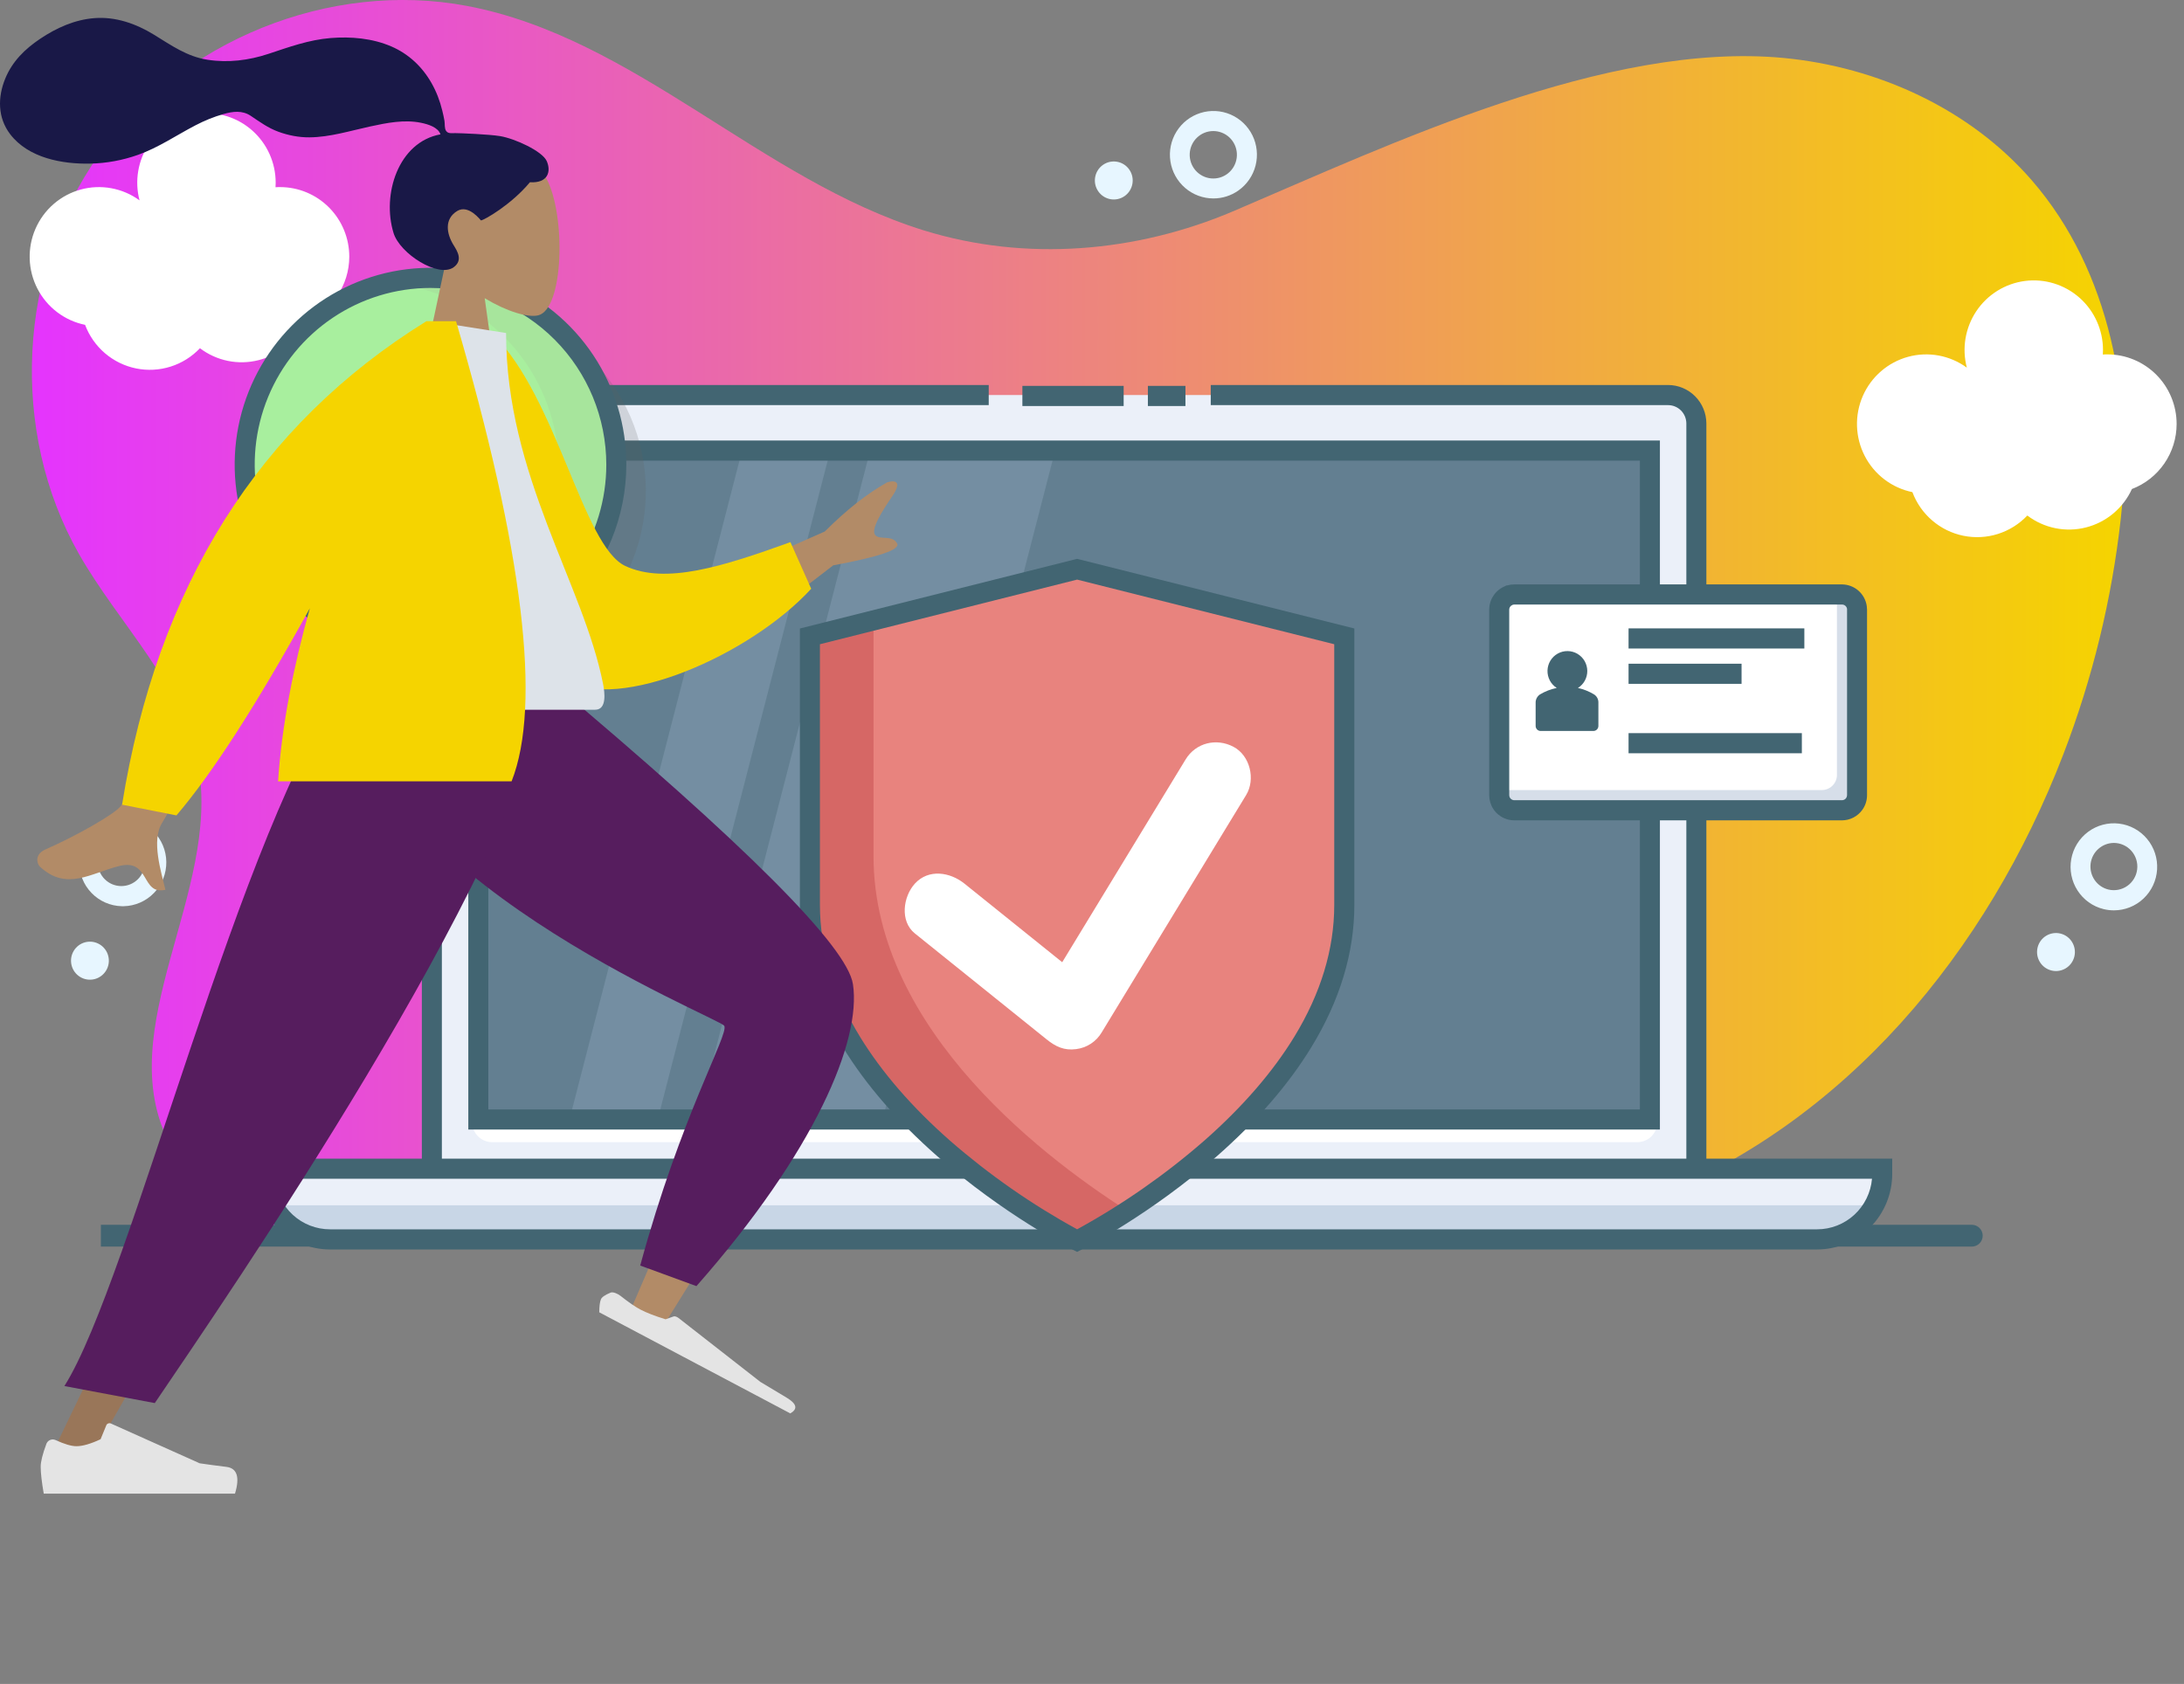<svg width="236" height="182" viewBox="0 0 236 182" fill="none" xmlns="http://www.w3.org/2000/svg">
<rect x="0" y="0" width="236" height="182" fill="#808080" stroke="none"/>
<path d="M222.967 81.509C214.768 102.85 199.353 121.547 177.941 129.764C175.156 130.831 172.312 131.736 169.424 132.475C154.148 136.391 137.435 135.029 123.353 127.895C117.376 124.864 111.927 120.86 105.928 117.873C99.93 114.886 93.08 112.932 86.551 114.406C80.93 115.675 76.187 119.313 71.412 122.554C60.155 130.194 46.619 136.24 33.289 133.616C27.156 132.41 21.116 129.07 18.267 123.486C11.971 111.142 23.845 96.465 21.441 82.813C19.902 74.076 12.873 67.533 8.504 59.822C1.026 46.632 1.91 29.112 10.678 16.753C19.445 4.394 35.631 -2.161 50.471 0.642C68.567 4.063 82.249 19.457 99.845 24.905C110.85 28.309 122.798 27.293 133.308 22.81C150.289 15.566 173.619 4.454 192.728 6.264C202.89 7.227 212.858 11.761 219.565 19.503C228.044 29.276 230.586 43.151 229.171 56.037C228.201 64.76 226.115 73.322 222.967 81.509Z" fill="url(#paint0_linear_17_3)"/>
<path d="M228.423 98.389C228.046 98.388 227.67 98.343 227.304 98.253C226.146 97.967 225.141 97.247 224.494 96.241C223.846 95.235 223.604 94.018 223.819 92.839C224.032 91.66 224.687 90.608 225.646 89.897C226.606 89.186 227.8 88.871 228.984 89.014C230.167 89.159 231.251 89.751 232.015 90.672C232.779 91.592 233.164 92.771 233.093 93.967C233.021 95.163 232.498 96.287 231.63 97.109C230.763 97.931 229.615 98.389 228.423 98.389ZM228.423 91.102C227.802 91.105 227.205 91.335 226.741 91.75C226.278 92.165 225.982 92.735 225.908 93.354C225.836 93.973 225.989 94.598 226.343 95.111C226.694 95.624 227.221 95.989 227.824 96.138C228.172 96.222 228.535 96.232 228.888 96.165C229.24 96.098 229.574 95.957 229.868 95.752C230.162 95.546 230.411 95.279 230.595 94.971C230.779 94.662 230.898 94.317 230.939 93.959C230.983 93.601 230.948 93.238 230.842 92.894C230.735 92.55 230.557 92.233 230.319 91.963C230.081 91.693 229.79 91.477 229.462 91.328C229.135 91.18 228.782 91.103 228.423 91.102Z" fill="#E7F6FF"/>
<path d="M224.153 103.378C224.418 102.275 223.745 101.165 222.648 100.897C221.549 100.63 220.445 101.307 220.178 102.41C219.913 103.513 220.586 104.624 221.685 104.891C222.782 105.158 223.886 104.481 224.153 103.378Z" fill="#E7F6FF"/>
<path d="M13.162 97.941C11.923 97.914 10.745 97.397 9.883 96.501C9.021 95.606 8.545 94.405 8.558 93.159C8.572 91.913 9.074 90.723 9.955 89.847C10.836 88.971 12.025 88.48 13.265 88.48C14.504 88.48 15.694 88.971 16.575 89.847C17.456 90.723 17.958 91.913 17.971 93.159C17.985 94.405 17.509 95.606 16.647 96.501C15.785 97.397 14.607 97.914 13.368 97.941H13.162ZM13.162 90.656H13.056C12.386 90.671 11.75 90.95 11.284 91.434C10.819 91.917 10.562 92.566 10.569 93.239C10.576 93.911 10.847 94.554 11.323 95.027C11.799 95.501 12.441 95.766 13.111 95.766C13.78 95.766 14.422 95.501 14.898 95.027C15.374 94.554 15.645 93.911 15.652 93.239C15.66 92.566 15.402 91.917 14.937 91.434C14.471 90.95 13.835 90.671 13.166 90.656H13.162Z" fill="#E7F6FF"/>
<path d="M9.806 105.881C10.934 105.832 11.809 104.873 11.76 103.74C11.711 102.606 10.758 101.727 9.63 101.775C8.502 101.824 7.627 102.783 7.676 103.917C7.725 105.051 8.678 105.93 9.806 105.881Z" fill="#E7F6FF"/>
<path d="M131.125 21.447C130.002 21.448 128.915 21.045 128.062 20.31C127.209 19.576 126.646 18.558 126.474 17.443C126.303 16.327 126.534 15.186 127.127 14.227C127.719 13.268 128.634 12.554 129.705 12.214C130.776 11.874 131.933 11.931 132.966 12.374C133.999 12.817 134.84 13.618 135.337 14.63C135.834 15.643 135.953 16.801 135.674 17.894C135.396 18.988 134.736 19.945 133.816 20.593C133.027 21.148 132.088 21.446 131.125 21.447ZM131.11 14.164C130.453 14.163 129.821 14.417 129.346 14.874C128.87 15.33 128.589 15.953 128.559 16.613C128.53 17.273 128.755 17.919 129.187 18.416C129.62 18.913 130.227 19.224 130.881 19.282C131.536 19.341 132.188 19.143 132.701 18.731C133.214 18.318 133.549 17.722 133.636 17.067C133.723 16.413 133.555 15.749 133.168 15.216C132.78 14.682 132.203 14.32 131.556 14.204C131.409 14.177 131.26 14.164 131.11 14.164Z" fill="#E7F6FF"/>
<path d="M121.528 21.188C122.452 20.536 122.676 19.255 122.028 18.326C121.38 17.397 120.105 17.172 119.181 17.823C118.257 18.475 118.033 19.756 118.681 20.685C119.329 21.614 120.604 21.839 121.528 21.188Z" fill="#E7F6FF"/>
<path d="M235.202 45.82C235.202 43.826 234.414 41.913 233.012 40.503C231.609 39.093 229.707 38.301 227.723 38.301C227.557 38.301 227.393 38.301 227.23 38.318C227.241 38.154 227.247 37.989 227.247 37.822C227.247 36.754 227.019 35.697 226.581 34.724C226.142 33.75 225.504 32.882 224.705 32.176C223.905 31.471 222.967 30.945 221.95 30.633C220.934 30.321 219.863 30.23 218.809 30.367C217.754 30.504 216.742 30.865 215.836 31.427C214.932 31.988 214.157 32.737 213.563 33.624C212.97 34.51 212.571 35.514 212.392 36.567C212.215 37.621 212.262 38.7 212.533 39.734C211.629 39.075 210.59 38.628 209.491 38.425C208.393 38.223 207.263 38.27 206.186 38.563C205.108 38.857 204.11 39.389 203.262 40.122C202.416 40.854 201.743 41.767 201.294 42.795C200.845 43.822 200.63 44.938 200.666 46.06C200.702 47.182 200.987 48.282 201.5 49.279C202.014 50.275 202.743 51.144 203.634 51.82C204.525 52.497 205.555 52.964 206.65 53.188C207.097 54.379 207.837 55.437 208.802 56.261C209.766 57.087 210.922 57.652 212.163 57.904C213.404 58.157 214.689 58.089 215.897 57.706C217.104 57.323 218.196 56.639 219.069 55.716C219.962 56.393 220.994 56.861 222.091 57.084C223.187 57.307 224.319 57.28 225.403 57.005C226.489 56.73 227.497 56.215 228.358 55.495C229.218 54.776 229.906 53.873 230.373 52.851C231.793 52.31 233.014 51.347 233.876 50.092C234.74 48.836 235.202 47.346 235.202 45.82Z" fill="white"/>
<path d="M37.743 27.747C37.744 26.759 37.551 25.78 37.176 24.867C36.801 23.955 36.25 23.125 35.556 22.426C34.861 21.727 34.037 21.173 33.129 20.794C32.221 20.416 31.248 20.221 30.266 20.221C30.1 20.221 29.935 20.221 29.773 20.237C29.784 20.074 29.789 19.909 29.789 19.742C29.789 18.673 29.562 17.617 29.124 16.643C28.686 15.67 28.046 14.801 27.248 14.096C26.449 13.39 25.51 12.864 24.493 12.552C23.477 12.24 22.406 12.15 21.351 12.287C20.297 12.424 19.284 12.785 18.379 13.346C17.475 13.908 16.7 14.657 16.106 15.543C15.512 16.43 15.113 17.433 14.936 18.487C14.758 19.54 14.806 20.62 15.076 21.653C14.172 20.994 13.133 20.547 12.034 20.345C10.936 20.142 9.806 20.189 8.729 20.483C7.651 20.776 6.652 21.309 5.806 22.041C4.959 22.773 4.287 23.687 3.838 24.715C3.388 25.742 3.173 26.858 3.209 27.98C3.245 29.102 3.53 30.201 4.043 31.198C4.557 32.195 5.286 33.063 6.177 33.74C7.068 34.416 8.099 34.884 9.193 35.108C9.64 36.298 10.38 37.354 11.344 38.178C12.308 39.002 13.464 39.567 14.705 39.819C15.945 40.072 17.229 40.004 18.436 39.622C19.643 39.24 20.734 38.557 21.606 37.636C22.499 38.313 23.532 38.78 24.628 39.004C25.724 39.227 26.857 39.2 27.941 38.925C29.026 38.65 30.035 38.134 30.895 37.415C31.755 36.696 32.444 35.792 32.91 34.77C34.329 34.23 35.551 33.269 36.415 32.015C37.278 30.761 37.741 29.272 37.743 27.747Z" fill="white"/>
<path d="M175.341 134.73H67.731V132.372H175.341C175.652 132.372 175.951 132.496 176.17 132.717C176.39 132.938 176.514 133.238 176.514 133.551C176.514 133.863 176.39 134.163 176.17 134.384C175.951 134.605 175.652 134.73 175.341 134.73Z" fill="#426572"/>
<path d="M62.919 134.73H56.339C56.028 134.73 55.73 134.605 55.51 134.384C55.29 134.163 55.167 133.863 55.167 133.551C55.167 133.238 55.29 132.938 55.51 132.717C55.73 132.496 56.028 132.372 56.339 132.372H62.919C63.23 132.372 63.528 132.496 63.748 132.717C63.968 132.938 64.091 133.238 64.091 133.551C64.091 133.863 63.968 134.163 63.748 134.384C63.528 134.605 63.23 134.73 62.919 134.73Z" fill="#426572"/>
<path d="M52.069 134.73H49.973C49.662 134.73 49.364 134.605 49.144 134.384C48.924 134.163 48.8 133.863 48.8 133.551C48.8 133.238 48.924 132.938 49.144 132.717C49.364 132.496 49.662 132.372 49.973 132.372H52.069C52.38 132.372 52.679 132.496 52.898 132.717C53.118 132.938 53.242 133.238 53.242 133.551C53.242 133.863 53.118 134.163 52.898 134.384C52.679 134.605 52.38 134.73 52.069 134.73Z" fill="#426572"/>
<path d="M213.074 134.73H179.999V132.372H213.074C213.384 132.372 213.684 132.496 213.904 132.717C214.124 132.938 214.247 133.238 214.247 133.551C214.247 133.863 214.124 134.163 213.904 134.384C213.684 134.605 213.384 134.73 213.074 134.73Z" fill="#426572"/>
<path d="M43.976 134.73H10.899V132.372H43.976C44.287 132.372 44.585 132.496 44.805 132.717C45.025 132.938 45.148 133.238 45.148 133.551C45.148 133.863 45.025 134.163 44.805 134.384C44.585 134.605 44.287 134.73 43.976 134.73Z" fill="#426572"/>
<path d="M49.076 42.697H180.901C181.218 42.697 181.531 42.76 181.824 42.882C182.116 43.003 182.382 43.182 182.606 43.407C182.829 43.632 183.007 43.899 183.128 44.193C183.249 44.487 183.311 44.802 183.311 45.12V129.177H46.666V45.12C46.666 44.802 46.728 44.487 46.849 44.193C46.971 43.899 47.148 43.632 47.372 43.407C47.596 43.182 47.861 43.003 48.154 42.882C48.446 42.76 48.76 42.697 49.076 42.697Z" fill="#EBF0F9"/>
<path d="M178.558 48.698H51.958V121.4H178.558V48.698Z" fill="#637F91"/>
<path d="M51.012 121.264H179.097C179.097 121.841 178.869 122.395 178.463 122.803C178.057 123.211 177.507 123.441 176.932 123.441H53.177C52.602 123.441 52.052 123.211 51.646 122.803C51.24 122.395 51.012 121.841 51.012 121.264Z" fill="white"/>
<g opacity="0.5">
<path opacity="0.5" d="M89.787 48.426L70.86 121.81H61.327L80.255 48.426H89.787Z" fill="#A7BCD5"/>
<path opacity="0.5" d="M114.085 48.426L95.156 121.81H75.167L94.095 48.426H114.085Z" fill="#A7BCD5"/>
</g>
<path d="M184.388 130.265H45.584V50.941C45.586 48.467 46.565 46.095 48.306 44.345C50.046 42.596 52.406 41.612 54.867 41.609H106.841V43.785H54.867C52.98 43.787 51.17 44.542 49.836 45.884C48.502 47.225 47.751 49.044 47.748 50.941V128.088H182.224V45.767C182.223 45.242 182.015 44.738 181.646 44.366C181.276 43.995 180.775 43.786 180.252 43.785H130.832V41.609H180.252C181.348 41.612 182.398 42.051 183.173 42.83C183.948 43.61 184.385 44.665 184.388 45.767V130.265Z" fill="#426572"/>
<path d="M29.432 126.582H204.202V127.148C204.202 129.023 203.46 130.822 202.142 132.149C200.821 133.475 199.032 134.22 197.166 134.22H36.468C34.602 134.22 32.812 133.475 31.493 132.149C30.173 130.822 29.432 129.023 29.432 127.148V126.582Z" fill="#EBF0F9"/>
<path opacity="0.5" d="M203.309 130.268C202.925 131.272 202.246 132.135 201.364 132.744C200.482 133.352 199.438 133.678 198.368 133.678H34.182C33.112 133.678 32.068 133.352 31.185 132.744C30.303 132.135 29.625 131.272 29.241 130.268H203.309Z" fill="#A7BCD5"/>
<path d="M196.353 135.04H35.654C33.502 135.037 31.439 134.177 29.917 132.647C28.395 131.117 27.539 129.042 27.536 126.879V125.225H204.471V126.879C204.469 129.042 203.612 131.117 202.091 132.647C200.569 134.177 198.505 135.037 196.353 135.04ZM29.725 127.399C29.855 128.891 30.536 130.279 31.634 131.29C32.732 132.301 34.167 132.862 35.656 132.862H196.355C197.845 132.862 199.279 132.301 200.377 131.29C201.474 130.279 202.156 128.891 202.286 127.399H29.725Z" fill="#426572"/>
<path d="M179.368 122.081H50.605V47.61H179.368V122.081ZM52.767 119.904H177.203V49.786H52.769L52.767 119.904Z" fill="#426572"/>
<path d="M200.946 66.158V86.21C200.944 86.642 200.771 87.055 200.468 87.361C200.163 87.666 199.751 87.839 199.322 87.842H163.902C163.675 87.842 163.45 87.794 163.242 87.701C162.954 87.573 162.709 87.364 162.537 87.098C162.365 86.833 162.273 86.523 162.273 86.206V66.158C162.273 65.827 162.372 65.504 162.558 65.231C162.745 64.959 163.009 64.749 163.316 64.631C163.501 64.559 163.698 64.522 163.897 64.522H199.311C199.705 64.524 200.083 64.667 200.379 64.925C200.675 65.184 200.868 65.541 200.924 65.931C200.937 66.006 200.944 66.082 200.946 66.158Z" fill="white"/>
<path d="M200.675 65.612V85.664C200.673 86.096 200.5 86.509 200.197 86.815C199.892 87.12 199.481 87.293 199.051 87.296H163.632C163.404 87.296 163.179 87.248 162.971 87.154C162.683 87.027 162.438 86.817 162.266 86.552C162.094 86.287 162.003 85.977 162.003 85.66V85.388H196.876C197.305 85.385 197.716 85.212 198.021 84.907C198.324 84.601 198.498 84.188 198.499 83.756V63.976H199.041C199.434 63.977 199.813 64.121 200.109 64.379C200.404 64.638 200.598 64.995 200.653 65.385C200.666 65.46 200.673 65.536 200.675 65.612Z" fill="#D6DEE9"/>
<path d="M199.046 88.662H163.632C163.251 88.662 162.875 88.581 162.528 88.424C162.049 88.21 161.642 87.862 161.357 87.42C161.072 86.978 160.92 86.463 160.92 85.936V65.886C160.923 65.347 161.084 64.821 161.382 64.373C161.68 63.926 162.103 63.576 162.598 63.369L162.778 63.271H162.865C163.112 63.198 163.367 63.162 163.625 63.162H199.039C199.692 63.165 200.322 63.403 200.816 63.833C201.308 64.263 201.629 64.858 201.723 65.507C201.741 65.633 201.75 65.759 201.75 65.886V85.938C201.752 86.504 201.575 87.057 201.247 87.517C200.996 87.87 200.666 88.157 200.284 88.356C199.901 88.555 199.477 88.66 199.046 88.662ZM163.307 65.449C163.238 65.5 163.183 65.566 163.144 65.642C163.105 65.718 163.085 65.802 163.085 65.888V85.938C163.085 86.044 163.116 86.148 163.174 86.237C163.232 86.326 163.315 86.396 163.412 86.438C163.481 86.47 163.556 86.486 163.632 86.486H199.046C199.134 86.485 199.219 86.464 199.297 86.423C199.374 86.383 199.441 86.324 199.49 86.252C199.557 86.159 199.591 86.049 199.591 85.936V65.886C199.593 65.863 199.593 65.84 199.591 65.817C199.575 65.685 199.51 65.564 199.41 65.475C199.311 65.387 199.183 65.338 199.05 65.337H163.632C163.581 65.337 163.531 65.344 163.482 65.359L163.307 65.449Z" fill="#426572"/>
<path d="M172.242 75.044C171.705 74.721 171.12 74.488 170.51 74.353C170.822 74.158 171.078 73.886 171.255 73.563C171.432 73.24 171.523 72.876 171.52 72.507C171.516 72.132 171.416 71.765 171.229 71.441C171.041 71.117 170.773 70.848 170.451 70.66C170.129 70.471 169.763 70.37 169.391 70.367C169.018 70.363 168.651 70.457 168.325 70.639C167.999 70.821 167.726 71.085 167.532 71.405C167.339 71.725 167.231 72.091 167.22 72.465C167.21 72.84 167.296 73.211 167.47 73.542C167.645 73.873 167.902 74.152 168.217 74.353C167.581 74.481 166.971 74.717 166.413 75.05C166.276 75.139 166.162 75.26 166.079 75.402C165.997 75.544 165.949 75.703 165.939 75.868V78.459C165.939 78.603 165.996 78.742 166.097 78.844C166.199 78.946 166.336 79.003 166.48 79.003H172.179C172.322 79.003 172.46 78.946 172.561 78.844C172.663 78.742 172.72 78.603 172.72 78.459V75.864C172.712 75.698 172.665 75.537 172.582 75.394C172.498 75.252 172.382 75.131 172.242 75.044Z" fill="#426572"/>
<path d="M194.976 67.913H175.98V70.09H194.976V67.913Z" fill="#426572"/>
<path d="M188.191 71.733H175.98V73.909H188.191V71.733Z" fill="#426572"/>
<path d="M194.706 79.235H175.98V81.411H194.706V79.235Z" fill="#426572"/>
<path d="M116.97 134.088C116.97 134.088 145.845 119.58 145.845 97.805V68.777L116.97 61.523L88.095 68.777V97.803C88.095 119.574 116.97 134.088 116.97 134.088Z" fill="#E8837E"/>
<path d="M122.695 131.414C120.839 132.645 118.923 133.779 116.953 134.813C116.953 134.813 88.077 120.305 88.077 98.529V69.502L94.391 67.915V92.522C94.391 111.491 113.467 125.675 122.695 131.414Z" fill="#D66765"/>
<path d="M116.393 135.302L115.909 135.059C115.61 134.909 108.482 131.296 101.243 124.927C96.969 121.168 93.559 117.233 91.108 113.227C88.007 108.162 86.435 102.973 86.435 97.812V67.928L116.393 60.398L116.656 60.464L146.35 67.926V97.803C146.35 102.973 144.779 108.162 141.678 113.218C139.226 117.224 135.817 121.159 131.543 124.918C124.304 131.287 117.176 134.892 116.876 135.05L116.393 135.302ZM88.6 69.627V97.803C88.6 102.564 90.063 107.369 92.951 112.086C95.297 115.905 98.558 119.676 102.668 123.29C106.887 126.967 111.489 130.176 116.393 132.86C121.311 130.167 125.925 126.949 130.154 123.259C134.254 119.647 137.516 115.882 139.847 112.073C142.733 107.358 144.177 102.565 144.177 97.812V69.627L116.393 62.642L88.6 69.627Z" fill="#426572"/>
<path d="M98.853 100.879L111.33 110.913L113.101 112.338C114.079 113.125 115.006 113.559 116.284 113.387C116.852 113.317 117.398 113.118 117.877 112.804C118.357 112.489 118.759 112.068 119.051 111.573L132.707 89.127L134.656 85.927C135.691 84.226 135.082 81.663 133.297 80.717C131.452 79.736 129.218 80.267 128.114 82.082L114.458 104.526L112.51 107.727L118.463 106.956L105.99 96.925L104.218 95.5C102.674 94.258 100.349 93.868 98.86 95.5C97.598 96.882 97.208 99.557 98.86 100.886L98.853 100.879Z" fill="white"/>
<path opacity="0.2" d="M67.429 62.566C68.689 60.187 69.464 57.578 69.705 54.893C69.947 52.208 69.651 49.502 68.835 46.934C68.02 44.366 66.701 41.988 64.956 39.941C63.211 37.894 61.076 36.219 58.677 35.015C56.278 33.81 53.663 33.101 50.987 32.929C48.311 32.757 45.628 33.126 43.096 34.013C40.563 34.901 38.234 36.289 36.244 38.096C34.254 39.904 32.645 42.093 31.511 44.536C29.944 47.493 29.134 50.795 29.154 54.145C29.174 57.495 30.022 60.787 31.623 63.725C33.224 66.663 35.528 69.155 38.325 70.975C41.123 72.795 44.327 73.887 47.649 74.152C47.07 74.29 46.481 74.401 45.883 74.487C49.028 74.943 52.236 74.642 55.242 73.609C58.249 72.577 60.969 70.842 63.178 68.546C64.947 66.83 66.387 64.803 67.429 62.566Z" fill="#606060"/>
<path d="M47 69.439C58.089 69.439 67.079 60.402 67.079 49.255C67.079 38.107 58.089 29.071 47 29.071C35.911 29.071 26.921 38.107 26.921 49.255C26.921 60.402 35.911 69.439 47 69.439Z" fill="#A8EF9E"/>
<path d="M66.12 50.696C66.12 53.59 65.5 56.45 64.304 59.082C63.107 61.714 61.362 64.057 59.185 65.951C57.009 67.846 54.453 69.248 51.691 70.062C48.928 70.877 46.024 71.084 43.175 70.672C47.953 69.977 52.322 67.576 55.482 63.907C58.642 60.238 60.381 55.548 60.381 50.695C60.381 45.842 58.642 41.152 55.482 37.483C52.322 33.814 47.953 31.413 43.175 30.719C46.025 30.305 48.929 30.513 51.692 31.328C54.455 32.142 57.011 33.544 59.187 35.439C61.364 37.334 63.109 39.677 64.306 42.309C65.502 44.942 66.122 47.802 66.122 50.696H66.12Z" fill="#A7E59C"/>
<path d="M46.522 71.486C42.336 71.486 38.245 70.239 34.765 67.902C31.284 65.564 28.572 62.242 26.97 58.355C25.368 54.468 24.949 50.191 25.765 46.064C26.582 41.938 28.597 38.147 31.557 35.172C34.517 32.197 38.287 30.171 42.392 29.35C46.497 28.53 50.752 28.951 54.619 30.561C58.486 32.172 61.791 34.898 64.116 38.397C66.441 41.895 67.682 46.008 67.681 50.216C67.674 55.855 65.443 61.261 61.476 65.249C57.51 69.236 52.132 71.479 46.522 71.486ZM46.522 31.12C42.765 31.119 39.092 32.239 35.968 34.337C32.843 36.435 30.408 39.417 28.97 42.907C27.532 46.396 27.156 50.236 27.889 53.94C28.621 57.644 30.43 61.047 33.087 63.718C35.744 66.389 39.128 68.208 42.813 68.945C46.498 69.682 50.318 69.303 53.789 67.858C57.261 66.413 60.227 63.965 62.315 60.825C64.402 57.685 65.516 53.993 65.516 50.216C65.511 45.153 63.508 40.299 59.947 36.719C56.386 33.139 51.558 31.125 46.522 31.12Z" fill="#426572"/>
<path d="M128.098 41.705H124.039V43.882H128.098V41.705Z" fill="#426572"/>
<path d="M121.421 41.705H110.478V43.882H121.421V41.705Z" fill="#426572"/>
<path d="M54.414 61.249C48.522 62.089 41.26 59.916 41.26 59.916L37.678 60.632C37.521 60.663 37.36 60.657 37.205 60.616C37.051 60.575 36.907 60.499 36.786 60.394C36.665 60.29 36.568 60.159 36.504 60.012C36.44 59.865 36.41 59.705 36.416 59.544C36.488 56.97 36.422 54.393 36.219 51.826C36.201 51.64 36.232 51.453 36.308 51.283C36.385 51.114 36.504 50.967 36.654 50.858C36.805 50.749 36.981 50.682 37.166 50.663C37.35 50.644 37.536 50.674 37.706 50.751C38.512 51.151 39.396 51.369 40.296 51.389C42.47 51.371 44.368 49.695 45.338 47.706C46.309 45.716 46.529 44.427 46.733 42.215C46.821 41.248 46.962 40.176 47.693 39.556C48.955 38.48 51.034 39.737 51.443 41.36C51.853 42.983 51.192 43.705 50.635 45.283C50.274 46.313 50.353 46.371 50.061 47.432C50.024 47.518 50.006 47.611 50.008 47.705C50.01 47.799 50.031 47.891 50.072 47.976C50.124 48.035 50.188 48.082 50.26 48.115C50.331 48.149 50.408 48.166 50.487 48.168C51.667 48.321 52.441 48.763 53.622 48.894C54.165 48.953 54.681 49.163 55.112 49.5C55.544 49.837 55.873 50.288 56.063 50.803V59.706C56.065 59.918 56.023 60.128 55.94 60.324C55.856 60.519 55.734 60.694 55.579 60.84C55.425 60.985 55.243 61.096 55.043 61.166C54.844 61.237 54.632 61.265 54.422 61.249H54.414Z" fill="#85D175"/>
<path fill-rule="evenodd" clip-rule="evenodd" d="M48.098 28.635C46.409 26.643 45.266 24.201 45.457 21.465C46.008 13.582 56.923 15.317 59.047 19.295C61.17 23.274 60.918 33.366 58.173 34.077C57.079 34.36 54.748 33.666 52.375 32.228L53.864 42.82H45.07L48.098 28.635Z" fill="#B28B67"/>
<path fill-rule="evenodd" clip-rule="evenodd" d="M54.034 14.71C52.875 14.518 49.755 14.387 49.179 14.387C48.811 14.387 48.413 14.472 48.195 14.132C48.016 13.854 48.082 13.384 48.029 13.061C47.967 12.687 47.879 12.317 47.79 11.948C47.537 10.898 47.155 9.899 46.62 8.961C45.617 7.201 44.147 5.823 42.291 5.021C40.242 4.136 37.923 3.933 35.719 4.112C33.36 4.305 31.225 5.087 28.998 5.824C26.876 6.526 24.653 6.802 22.433 6.459C20.197 6.114 18.507 4.896 16.62 3.739C14.689 2.555 12.482 1.781 10.2 1.959C8.069 2.125 6.104 3.01 4.342 4.191C2.694 5.297 1.333 6.627 0.565 8.499C-0.261 10.512 -0.26 12.723 1.098 14.502C3.068 17.082 6.724 17.749 9.766 17.683C11.525 17.645 13.253 17.322 14.914 16.735C17.129 15.951 19.044 14.624 21.116 13.547C22.088 13.041 23.094 12.626 24.148 12.327C25.17 12.037 26.177 11.904 27.103 12.524C28.082 13.181 28.96 13.827 30.081 14.238C31.155 14.632 32.294 14.853 33.439 14.844C35.667 14.827 37.864 14.129 40.028 13.662C41.792 13.28 43.68 12.901 45.48 13.267C46.23 13.42 47.327 13.736 47.598 14.52C43.034 15.351 41.242 21.025 42.529 25.19C43.223 27.438 47.397 30.066 49.02 28.884C50.048 28.135 49.424 27.152 49.02 26.503C48.246 25.261 47.981 23.665 49.413 22.799C50.648 22.053 51.946 23.825 51.971 23.823C52.31 23.796 55.242 22.129 57.263 19.697C59.256 19.815 59.558 18.494 59.082 17.414C58.606 16.333 55.636 14.974 54.034 14.71Z" fill="#191847"/>
<path fill-rule="evenodd" clip-rule="evenodd" d="M37.978 73.393C38.638 82.458 81.202 109.146 81.45 109.895C81.561 110.227 77.144 120.748 68.202 141.455L71.922 142.909C85.639 120.978 92.145 108.844 91.441 106.507C90.432 103.161 79.424 92.156 58.416 73.489L37.978 73.393Z" fill="#B28B67"/>
<path fill-rule="evenodd" clip-rule="evenodd" d="M69.181 136.778L75.255 139.001C88.065 124.473 93.086 112.485 92.17 106.378C91.56 102.306 80.59 91.318 59.26 73.415L37.542 73.415C38.283 94.408 77.734 109.974 78.262 110.869C78.79 111.764 73.597 120.525 69.181 136.778Z" fill="#561D5E"/>
<path fill-rule="evenodd" clip-rule="evenodd" d="M65.984 139.701C65.382 139.951 65.032 140.191 64.936 140.423C64.82 140.704 64.759 141.173 64.755 141.83C65.521 142.235 72.4 145.877 85.394 152.755C86.244 152.282 86.103 151.71 84.973 151.038C83.843 150.366 82.905 149.803 82.161 149.35L73.325 142.448C73.155 142.315 72.924 142.236 72.809 142.271C72.807 142.272 72.805 142.272 72.803 142.273L71.922 142.585C70.764 142.231 69.85 141.878 69.182 141.524C68.638 141.236 67.927 140.745 67.047 140.051L67.047 140.051C66.709 139.785 66.246 139.624 66.013 139.691C66.003 139.694 65.993 139.698 65.984 139.701Z" fill="#E4E4E4"/>
<path fill-rule="evenodd" clip-rule="evenodd" d="M42.871 73.393L23.911 119.152L5.275 157.837H9.672L57.775 73.393H42.871Z" fill="#997659"/>
<path fill-rule="evenodd" clip-rule="evenodd" d="M5.012 156.051C4.602 157.151 4.397 157.974 4.397 158.52C4.397 159.184 4.507 160.153 4.727 161.428C5.494 161.428 12.383 161.428 25.394 161.428C25.931 159.643 25.621 158.679 24.464 158.537C23.307 158.395 22.346 158.266 21.581 158.151L11.975 153.847C11.79 153.764 11.573 153.847 11.491 154.033C11.489 154.036 11.488 154.04 11.487 154.043L10.869 155.548C9.798 156.051 8.928 156.302 8.258 156.302C7.714 156.302 6.962 156.081 6.004 155.639L6.004 155.639C5.636 155.47 5.201 155.632 5.032 156.002C5.025 156.018 5.018 156.034 5.012 156.051Z" fill="#E4E4E4"/>
<path fill-rule="evenodd" clip-rule="evenodd" d="M6.958 149.8L16.727 151.642C24.281 140.478 55.895 94.703 59.361 73.393H37.611C26.036 88.798 14.158 138.452 6.958 149.8Z" fill="#561D5E"/>
<path fill-rule="evenodd" clip-rule="evenodd" d="M75.85 63.306L89.127 57.444C91.453 55.114 93.699 53.344 95.865 52.132C96.513 51.925 97.619 51.862 96.438 53.596C95.258 55.329 94.094 57.206 94.565 57.813C95.037 58.421 96.403 57.75 96.943 58.738C97.303 59.397 95 60.184 90.033 61.102L80.089 68.766L75.85 63.306ZM22.172 64.92L29.68 66.418C22.129 80.564 18.079 88.062 17.532 88.911C16.299 90.82 17.449 94.321 17.874 96.164C15.208 96.787 16.259 92.754 12.886 93.596C9.807 94.365 7.196 96.338 4.325 93.677C3.972 93.35 3.714 92.328 4.917 91.803C7.916 90.497 12.345 88.051 13.064 87.101C14.043 85.806 17.079 78.412 22.172 64.92Z" fill="#B28B67"/>
<path fill-rule="evenodd" clip-rule="evenodd" d="M50.088 36.68L53.257 36.134C60.158 42.863 62.974 59.031 67.574 61.172C71.922 63.195 78.086 61.237 85.413 58.593L87.657 63.633C81 70.873 66.817 76.99 61.068 73.498C51.877 67.915 49.755 47.974 50.088 36.68Z" fill="#F5D400"/>
<path fill-rule="evenodd" clip-rule="evenodd" d="M36.276 76.707C48.981 76.707 58.326 76.707 64.312 76.707C65.593 76.707 65.351 74.848 65.166 73.909C63.029 63.08 54.686 51.406 54.686 35.991L46.599 34.716C39.91 45.53 37.597 58.844 36.276 76.707Z" fill="#DDE3E9"/>
<path fill-rule="evenodd" clip-rule="evenodd" d="M33.48 65.743C27.764 76.106 22.96 83.567 19.068 88.126L13.191 86.969C16.977 63.37 27.939 45.952 46.077 34.716H47.537L49.279 34.716C56.539 59.593 58.54 76.168 55.283 84.443H30.047C30.446 78.388 31.726 71.986 33.48 65.743H33.48Z" fill="#F5D400"/>
<defs>
<linearGradient id="paint0_linear_17_3" x1="3.444" y1="67.315" x2="229.538" y2="67.315" gradientUnits="userSpaceOnUse">
<stop stop-color="#E534FE"/>
<stop offset="1" stop-color="#F5D400"/>
</linearGradient>
</defs>
</svg>
